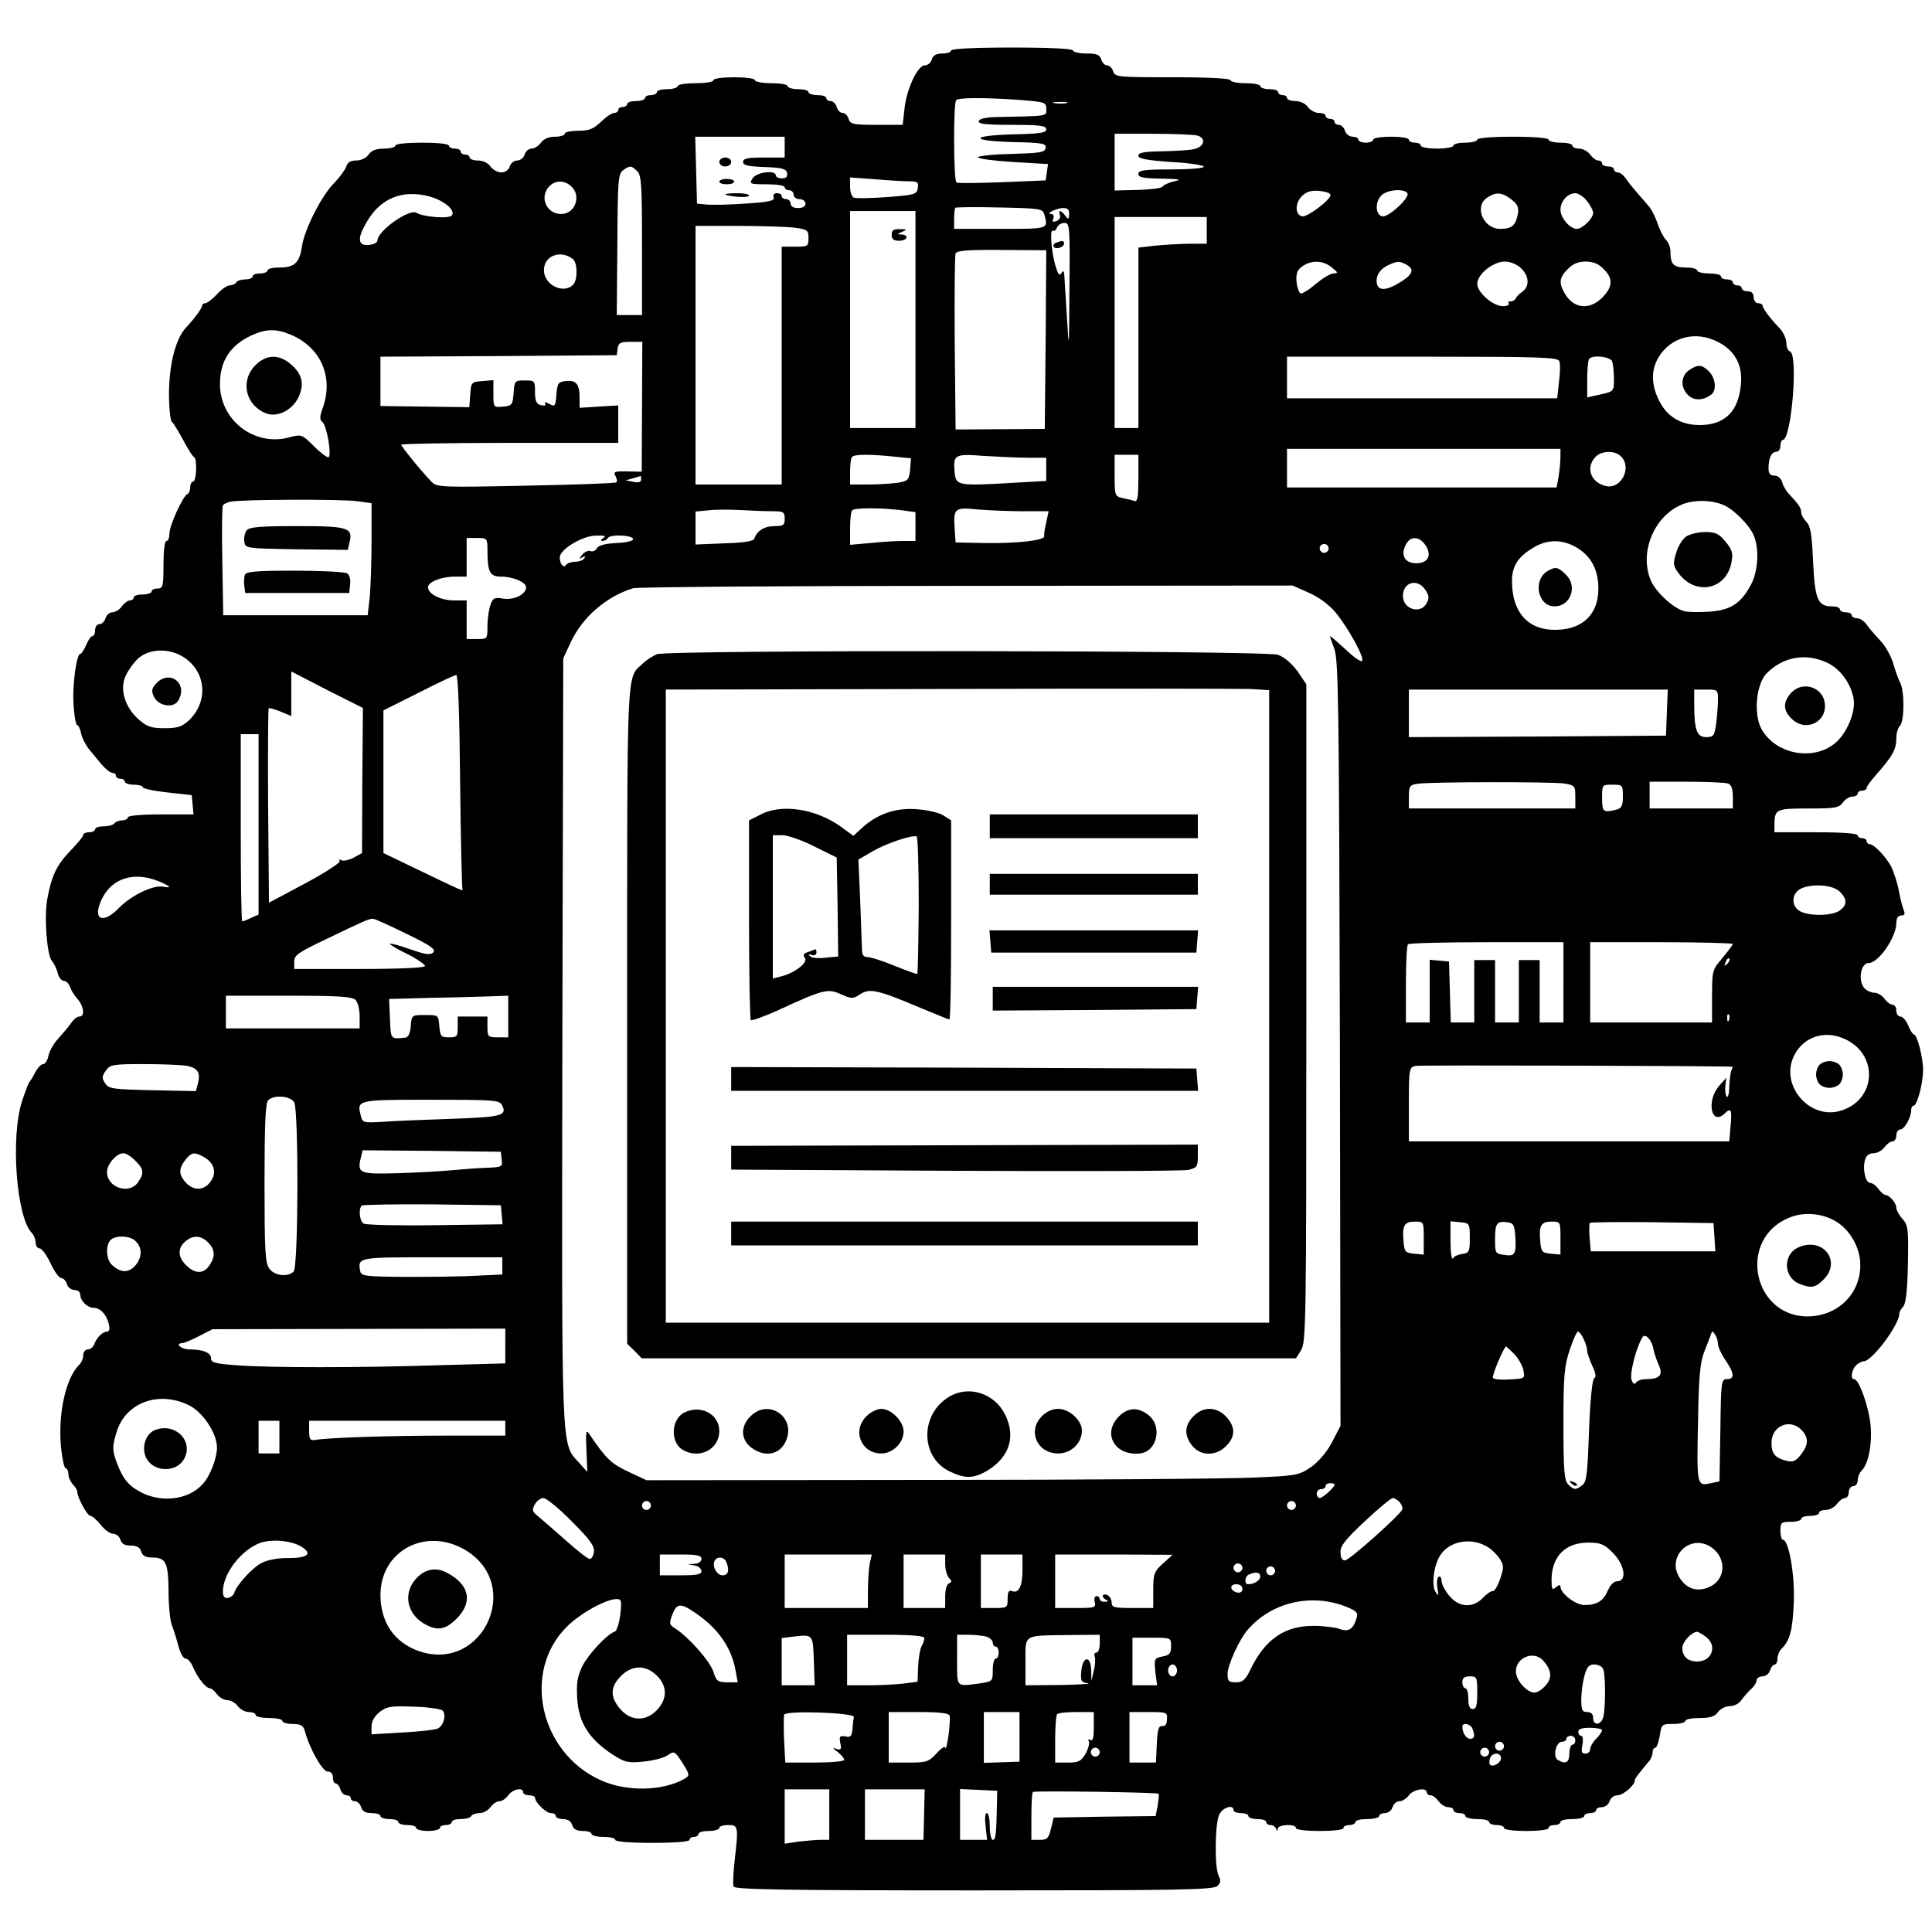 <?xml version="1.0" standalone="no"?>
<!DOCTYPE svg PUBLIC "-//W3C//DTD SVG 20010904//EN"
 "http://www.w3.org/TR/2001/REC-SVG-20010904/DTD/svg10.dtd">
<svg version="1.0" xmlns="http://www.w3.org/2000/svg"
 width="650pt" height="650pt" viewBox="0 0 650 650"
 preserveAspectRatio="xMidYMid meet">
<g transform="translate(0,650) scale(0.1,-0.1)"
fill="#000000" stroke="none">
<path d="M3200 6330 c0 -5 -13 -10 -29 -10 -21 0 -32 -6 -36 -20 -3 -11 -14
-20 -24 -20 -24 0 -62 -82 -68 -147 l-6 -53 -88 0 c-79 0 -88 2 -94 20 -3 11
-12 20 -20 20 -8 0 -17 9 -20 20 -3 11 -13 20 -21 20 -8 0 -14 5 -14 10 0 6
-13 10 -30 10 -16 0 -30 5 -30 10 0 6 -16 10 -35 10 -19 0 -35 5 -35 10 0 6
-25 10 -55 10 -30 0 -55 5 -55 10 0 6 -30 10 -70 10 -40 0 -70 -4 -70 -10 0
-6 -27 -10 -60 -10 -33 0 -60 -4 -60 -10 0 -5 -16 -10 -35 -10 -19 0 -35 -4
-35 -10 0 -5 -9 -10 -20 -10 -11 0 -20 -4 -20 -10 0 -5 -13 -10 -30 -10 -16 0
-30 -4 -30 -10 0 -5 -7 -10 -15 -10 -8 0 -15 -4 -15 -10 0 -5 -6 -10 -14 -10
-7 0 -27 -13 -44 -30 -26 -24 -40 -30 -77 -30 -25 0 -45 -4 -45 -10 0 -5 -15
-10 -33 -10 -21 0 -38 -7 -47 -20 -8 -11 -22 -20 -32 -20 -9 0 -20 -9 -23 -20
-3 -11 -15 -20 -25 -20 -10 0 -22 -9 -25 -20 -4 -12 -15 -20 -28 -20 -13 0
-29 9 -37 20 -8 12 -26 20 -42 20 -15 0 -28 5 -28 10 0 6 -7 10 -15 10 -8 0
-15 5 -15 10 0 6 -9 10 -20 10 -11 0 -20 5 -20 10 0 6 -37 10 -90 10 -53 0
-90 -4 -90 -10 0 -5 -17 -10 -38 -10 -26 0 -42 -6 -52 -20 -8 -12 -26 -20 -42
-20 -18 0 -29 -6 -33 -20 -4 -12 -22 -36 -40 -55 -42 -41 -100 -155 -109 -213
-8 -56 -25 -72 -75 -72 -23 0 -41 -4 -41 -10 0 -5 -11 -10 -25 -10 -14 0 -25
-4 -25 -10 0 -5 -11 -10 -24 -10 -14 0 -28 -4 -31 -10 -3 -5 -13 -10 -22 -10
-8 0 -28 -13 -43 -30 -15 -16 -33 -30 -39 -30 -6 0 -11 -4 -11 -8 0 -9 -25
-43 -55 -75 -37 -40 -60 -139 -56 -247 1 -35 5 -67 10 -70 4 -3 21 -30 37 -60
16 -30 32 -56 37 -58 11 -5 8 -82 -3 -82 -5 0 -10 -9 -10 -19 0 -11 -4 -21 -9
-23 -15 -5 -61 -106 -61 -133 0 -14 -4 -25 -10 -25 -6 0 -10 -33 -10 -80 0
-73 -2 -80 -20 -80 -11 0 -20 -4 -20 -10 0 -5 -13 -10 -30 -10 -16 0 -30 -4
-30 -10 0 -5 -6 -10 -13 -10 -7 0 -19 -9 -27 -20 -8 -11 -22 -20 -32 -20 -9 0
-20 -9 -23 -20 -3 -11 -13 -20 -21 -20 -8 0 -14 -9 -14 -20 0 -11 -4 -20 -9
-20 -5 0 -14 -13 -21 -30 -7 -16 -16 -30 -20 -30 -13 0 -28 -112 -22 -177 2
-35 8 -63 12 -63 4 0 10 -12 13 -28 3 -15 15 -38 26 -52 11 -14 31 -37 43 -52
13 -15 29 -28 36 -28 6 0 12 -4 12 -10 0 -5 7 -10 15 -10 8 0 15 -4 15 -10 0
-5 14 -10 30 -10 17 0 30 -4 30 -8 0 -5 37 -13 83 -18 l82 -9 3 -32 3 -33
-110 0 c-67 0 -111 -4 -111 -10 0 -5 -9 -10 -19 -10 -11 0 -23 -5 -26 -10 -3
-5 -19 -10 -36 -10 -16 0 -29 -4 -29 -10 0 -5 -9 -10 -20 -10 -11 0 -20 -4
-20 -9 0 -5 -19 -28 -42 -52 -47 -48 -65 -86 -79 -164 -11 -60 -1 -192 16
-208 6 -7 15 -25 19 -40 3 -15 13 -27 21 -27 7 0 16 -8 20 -19 3 -10 14 -29
25 -41 23 -26 26 -60 7 -60 -7 0 -19 -9 -27 -21 -8 -12 -28 -35 -43 -52 -16
-17 -31 -43 -34 -59 -3 -15 -11 -28 -18 -28 -6 0 -18 -12 -26 -27 -8 -16 -17
-30 -20 -33 -3 -3 -14 -32 -25 -65 -39 -121 -19 -390 33 -443 7 -7 13 -22 13
-33 0 -10 6 -19 13 -19 8 0 24 -23 37 -50 13 -28 29 -50 36 -50 7 0 16 -9 19
-20 3 -11 15 -20 26 -20 11 0 19 -7 19 -16 0 -20 24 -44 45 -44 22 0 43 -22
51 -54 4 -17 2 -26 -6 -26 -14 0 -34 -19 -43 -42 -3 -10 -13 -18 -22 -18 -8 0
-15 -9 -15 -19 0 -11 -6 -26 -14 -33 -45 -45 -71 -164 -61 -275 4 -40 11 -73
16 -73 5 0 9 -9 9 -19 0 -11 7 -26 15 -35 8 -8 15 -19 15 -25 0 -19 34 -81 44
-81 6 0 22 -14 35 -30 13 -17 31 -30 41 -30 10 0 22 -9 25 -20 4 -14 15 -20
35 -20 20 0 31 -6 35 -20 4 -14 15 -20 36 -20 47 0 55 -16 56 -112 0 -48 5
-99 11 -115 6 -15 16 -47 22 -70 6 -24 17 -43 24 -43 8 0 19 -13 26 -30 14
-34 43 -70 56 -70 5 0 16 -9 24 -20 8 -11 24 -20 35 -20 11 0 27 -9 35 -20 8
-11 25 -20 37 -20 13 0 23 -4 23 -10 0 -5 20 -10 45 -10 25 0 45 -4 45 -10 0
-5 15 -10 34 -10 27 0 36 -5 41 -22 16 -61 60 -138 77 -138 11 0 18 -7 18 -20
0 -11 4 -20 9 -20 5 0 13 -9 16 -20 3 -11 13 -20 21 -20 8 0 14 -4 14 -10 0
-5 6 -10 14 -10 8 0 18 -9 21 -20 4 -14 15 -20 36 -20 16 0 29 -4 29 -10 0 -5
14 -10 30 -10 17 0 30 -4 30 -10 0 -5 14 -10 30 -10 17 0 30 -4 30 -10 0 -5
18 -10 40 -10 22 0 40 5 40 10 0 6 9 10 20 10 11 0 20 5 20 10 0 6 13 10 29
10 17 0 33 4 36 10 3 5 16 10 28 10 13 0 29 9 37 20 8 11 21 20 30 20 9 0 22
9 30 20 15 21 50 28 50 10 0 -5 9 -10 20 -10 11 0 20 -4 20 -8 0 -16 37 -52
54 -52 9 0 16 -4 16 -10 0 -5 11 -10 24 -10 16 0 27 -7 31 -20 4 -14 15 -20
36 -20 16 0 29 -4 29 -10 0 -5 18 -10 40 -10 22 0 40 -4 40 -10 0 -6 48 -10
125 -10 77 0 125 4 125 10 0 6 7 10 15 10 8 0 15 5 15 10 0 6 16 10 35 10 19
0 35 5 35 10 0 6 14 10 30 10 34 0 35 -4 21 -125 -4 -38 -6 -76 -3 -82 3 -10
174 -13 809 -13 696 0 806 2 819 15 11 11 12 19 4 34 -14 27 -13 174 2 206 11
24 48 36 48 15 0 -5 11 -10 25 -10 14 0 25 -4 25 -10 0 -5 14 -10 30 -10 17 0
30 -4 30 -10 0 -5 6 -10 14 -10 8 0 17 -6 19 -12 4 -10 6 -10 6 0 1 14 61 17
61 2 0 -6 33 -10 80 -10 47 0 80 4 80 10 0 6 9 10 20 10 11 0 20 5 20 10 0 6
18 10 40 10 22 0 40 5 40 10 0 6 9 10 19 10 11 0 23 9 26 20 3 11 14 20 23 20
10 0 24 9 32 20 15 20 60 28 60 10 0 -5 6 -10 13 -10 7 0 19 -9 27 -20 8 -11
22 -20 32 -20 10 0 18 -4 18 -10 0 -5 9 -10 20 -10 11 0 20 -4 20 -10 0 -5 18
-10 40 -10 22 0 40 -4 40 -10 0 -5 11 -10 25 -10 14 0 25 -4 25 -10 0 -6 32
-10 75 -10 43 0 75 4 75 10 0 6 9 10 20 10 11 0 20 5 20 10 0 6 18 10 40 10
22 0 40 5 40 10 0 6 9 10 20 10 11 0 20 5 20 10 0 6 9 10 19 10 11 0 23 9 26
20 4 11 15 20 27 20 19 0 58 34 58 50 0 6 12 22 50 67 5 7 10 19 10 28 0 8 4
15 9 15 5 0 11 18 15 40 6 39 7 40 46 40 22 0 40 5 40 10 0 6 22 10 48 10 36
0 51 5 62 20 8 11 26 20 40 20 15 0 32 9 40 22 8 11 23 28 33 37 9 8 17 21 17
28 0 7 9 13 19 13 11 0 23 9 26 20 3 11 11 20 16 20 5 0 9 9 9 19 0 11 6 26
13 33 29 29 38 62 42 156 4 95 -17 212 -37 212 -4 0 -8 14 -8 30 0 28 3 30 35
30 19 0 35 5 35 10 0 6 14 10 30 10 17 0 30 5 30 10 0 6 10 10 23 10 12 0 29
9 37 20 8 11 20 20 27 20 7 0 13 9 13 20 0 11 7 20 15 20 8 0 15 9 15 19 0 11
6 26 13 33 27 26 39 110 27 178 -12 64 -38 130 -52 130 -13 0 -9 30 6 46 8 8
20 14 26 14 28 0 120 123 120 160 0 6 6 17 13 24 9 9 14 53 16 142 2 119 1
131 -18 153 -12 13 -21 30 -21 38 0 16 -24 43 -37 43 -5 0 -15 9 -23 20 -8 11
-20 20 -27 20 -16 0 -27 43 -19 75 4 17 13 25 29 25 12 0 29 9 37 20 8 11 20
20 27 20 7 0 13 9 13 20 0 11 6 20 13 20 14 0 37 40 37 65 0 8 3 15 8 15 12 0
32 76 32 120 0 42 -20 120 -31 120 -4 0 -12 13 -19 30 -7 17 -19 30 -26 30 -8
0 -14 9 -14 20 0 11 -6 20 -13 20 -7 0 -19 9 -27 20 -8 11 -23 20 -33 20 -10
0 -25 6 -33 14 -24 24 -15 86 13 86 33 0 93 87 93 135 0 16 6 25 16 25 12 0
14 5 9 18 -4 9 -12 39 -17 67 -5 27 -17 62 -25 79 -18 34 -58 76 -73 76 -5 0
-10 5 -10 10 0 6 -7 10 -15 10 -8 0 -15 5 -15 10 0 6 -53 10 -140 10 l-140 0
0 24 c0 54 5 56 114 56 90 0 103 2 116 20 8 11 22 20 32 20 10 0 18 5 18 10 0
6 7 10 15 10 8 0 15 4 15 9 0 5 14 24 30 42 58 66 70 87 70 126 0 16 5 34 12
41 15 15 16 112 2 143 -7 13 -18 44 -25 69 -8 25 -27 59 -44 76 -16 17 -37 41
-45 53 -8 11 -22 21 -32 21 -10 0 -18 5 -18 10 0 6 -9 10 -20 10 -11 0 -20 5
-20 10 0 6 -12 10 -26 10 -48 0 -58 22 -64 150 -4 93 -9 120 -22 134 -10 10
-18 24 -18 32 0 15 -9 28 -41 62 -9 9 -20 27 -23 40 -4 13 -15 22 -27 22 -13
0 -19 7 -19 24 0 35 10 56 26 56 8 0 14 9 14 20 0 11 4 20 8 20 29 0 53 288
24 298 -7 2 -12 15 -12 28 0 14 -10 36 -22 49 -32 33 -58 68 -58 77 0 4 -7 8
-15 8 -8 0 -15 9 -15 20 0 13 -7 20 -20 20 -11 0 -20 5 -20 10 0 6 -7 10 -15
10 -8 0 -15 5 -15 10 0 6 -9 10 -20 10 -11 0 -20 5 -20 10 0 6 -18 10 -40 10
-22 0 -40 5 -40 10 0 6 -18 10 -39 10 -41 0 -51 11 -51 55 0 13 -7 30 -15 38
-8 8 -21 33 -28 55 -8 22 -20 46 -27 55 -7 8 -24 28 -39 45 -14 16 -33 39 -41
51 -8 12 -20 21 -27 21 -7 0 -13 5 -13 10 0 6 -9 10 -20 10 -11 0 -20 5 -20
10 0 6 -6 10 -13 10 -7 0 -19 9 -27 20 -8 11 -25 20 -37 20 -13 0 -23 5 -23
10 0 6 -18 10 -40 10 -22 0 -40 5 -40 10 0 6 -47 10 -120 10 -73 0 -120 -4
-120 -10 0 -5 -18 -10 -40 -10 -22 0 -40 -4 -40 -10 0 -5 -25 -10 -55 -10 -30
0 -55 5 -55 10 0 6 -9 10 -20 10 -11 0 -20 5 -20 10 0 6 -27 10 -60 10 -33 0
-60 -4 -60 -10 0 -5 -11 -10 -25 -10 -14 0 -25 5 -25 10 0 6 -9 10 -19 10 -11
0 -23 9 -26 20 -3 11 -13 20 -21 20 -8 0 -14 5 -14 10 0 6 -7 10 -15 10 -8 0
-15 5 -15 10 0 6 -10 10 -23 10 -12 0 -29 9 -37 20 -8 12 -26 20 -42 20 -15 0
-28 5 -28 10 0 6 -7 10 -15 10 -8 0 -15 5 -15 10 0 6 -13 10 -30 10 -16 0 -30
5 -30 10 0 6 -22 10 -50 10 -27 0 -50 5 -50 10 0 6 -71 10 -194 10 -186 0
-195 1 -201 20 -3 11 -12 20 -20 20 -8 0 -17 9 -20 20 -5 16 -15 20 -51 20
-24 0 -44 5 -44 10 0 6 -75 10 -205 10 -130 0 -205 -4 -205 -10z m228 -166
c88 -7 92 -8 92 -30 0 -26 13 -24 -174 -28 -30 -1 -51 -6 -53 -13 -4 -10 23
-13 111 -13 95 0 116 -3 116 -15 0 -12 -21 -15 -110 -17 -148 -4 -149 -22 -2
-26 101 -2 113 -5 110 -20 -3 -15 -19 -17 -116 -20 -61 -1 -112 -7 -112 -11 0
-5 53 -12 118 -16 l118 -7 -4 -28 -4 -27 -146 -6 c-80 -3 -149 -4 -154 -1 -10
6 -11 268 -1 277 8 9 94 9 211 1z m160 -11 c-10 -2 -28 -2 -40 0 -13 2 -5 4
17 4 22 1 32 -1 23 -4z m440 -109 c30 -8 25 -36 -8 -45 -14 -4 -62 -7 -107 -8
-63 -1 -83 -4 -83 -15 0 -10 27 -15 110 -21 61 -3 110 -11 110 -16 0 -5 -49
-9 -110 -9 -91 0 -110 -3 -110 -15 0 -12 16 -15 78 -16 61 -1 70 -3 43 -9 -18
-4 -36 -12 -40 -18 -3 -5 -41 -10 -83 -11 l-78 -2 0 95 0 96 128 0 c70 0 137
-3 150 -6z m-1388 -39 l0 -35 -70 0 c-55 0 -70 -3 -70 -15 0 -11 17 -15 72
-17 60 -2 73 -6 76 -20 2 -13 -3 -18 -17 -18 -12 0 -21 5 -21 10 0 19 -65 11
-78 -10 -12 -19 -10 -20 48 -20 33 0 60 -4 60 -10 0 -5 7 -10 15 -10 8 0 15
-7 15 -15 0 -8 9 -15 20 -15 11 0 20 -7 20 -15 0 -9 -9 -15 -25 -15 -16 0 -25
6 -25 15 0 8 -7 15 -15 15 -8 0 -15 5 -15 10 0 6 -7 10 -16 10 -10 0 -14 -6
-11 -14 5 -11 -15 -16 -96 -21 -56 -4 -115 -5 -132 -3 l-30 3 -3 113 -3 112
151 0 150 0 0 -35z m-496 -81 c14 -13 16 -50 16 -250 l0 -234 -42 0 -43 0 2
237 c1 215 3 238 19 250 23 17 29 16 48 -3z m914 -34 c29 0 33 -3 30 -22 -3
-22 -10 -24 -103 -31 -55 -4 -105 -5 -112 -2 -7 2 -13 19 -13 36 l0 32 83 -6
c45 -4 97 -7 115 -7z m-1136 -17 c35 -32 13 -93 -34 -93 -49 0 -74 56 -41 92
20 22 51 23 75 1z m2554 -28 c4 -15 -77 -76 -95 -73 -24 5 -25 44 -1 68 15 15
31 20 57 18 20 -2 38 -7 39 -13z m259 5 c9 -15 -64 -82 -84 -78 -23 4 -26 46
-5 69 18 21 78 26 89 9z m-3290 -11 c50 -14 89 -47 75 -64 -10 -12 -96 -5
-119 9 -24 15 -131 -61 -131 -93 0 -11 -30 -19 -47 -14 -19 7 -16 32 12 78 46
79 120 108 210 84z m3640 -10 c22 -18 26 -27 21 -52 -7 -36 -21 -47 -59 -47
-56 0 -88 74 -45 104 30 21 50 20 83 -5z m254 -5 c12 -15 21 -33 21 -40 0 -19
-36 -54 -55 -54 -23 0 -55 37 -55 64 0 29 24 56 50 56 10 0 28 -12 39 -26z
m-1825 -47 c13 -48 14 -47 -149 -47 l-155 0 0 33 c0 19 2 36 4 38 2 2 69 3
149 1 140 -3 145 -4 151 -25z m83 2 c-1 -18 -3 -18 -13 -5 -14 20 -25 21 -18
2 3 -7 -2 -16 -12 -20 -12 -4 -15 -2 -10 9 3 8 0 15 -7 15 -22 0 17 20 40 20
16 0 21 -6 20 -21z m-517 -354 l0 -365 -110 0 -110 0 0 365 0 365 110 0 110 0
0 -365z m980 300 l0 -45 -54 0 c-29 0 -81 -3 -115 -6 l-61 -7 0 -303 0 -304
-40 0 -40 0 0 355 0 355 155 0 155 0 0 -45z m-462 -197 c-1 -203 -2 -212 -8
-103 -4 66 -8 131 -9 145 -1 19 -3 22 -10 11 -7 -11 -12 -3 -21 28 -14 52 -18
121 -8 115 5 -3 11 2 14 10 3 9 15 16 25 16 18 0 19 -10 17 -222z m-924 206
c43 -6 46 -9 46 -35 0 -28 -2 -29 -45 -29 l-45 0 0 -400 0 -400 -145 0 -145 0
0 435 0 435 144 0 c79 0 164 -3 190 -6z m844 -376 l-3 -301 -150 -1 -150 -1
-3 290 c-1 159 0 295 3 302 3 10 42 13 155 12 l150 -1 -2 -300z m-1590 270
c15 -13 16 -70 0 -86 -33 -33 -98 0 -98 49 0 49 56 70 98 37z m2553 -28 c21
-17 22 -19 6 -20 -11 0 -37 -16 -60 -35 -23 -20 -46 -34 -51 -32 -6 2 -12 20
-14 39 -2 28 2 40 20 52 30 22 71 20 99 -4z m250 10 c28 -15 23 -32 -16 -57
-50 -32 -79 -33 -83 -5 -4 26 13 50 43 62 27 12 33 12 56 0z m386 -12 c28 -26
30 -62 4 -80 -10 -7 -20 -17 -22 -23 -2 -5 -10 -9 -16 -9 -7 1 -10 -2 -7 -7 3
-5 -6 -9 -20 -9 -33 0 -86 46 -86 75 0 32 53 75 93 75 18 0 40 -9 54 -22z
m278 -3 c33 -32 31 -60 -4 -96 -45 -45 -100 -37 -129 18 -18 32 -15 51 13 78
16 17 35 25 60 25 25 0 44 -8 60 -25z m-4417 -221 c101 -42 145 -142 108 -246
-11 -31 -11 -40 -1 -48 14 -12 31 -107 21 -118 -4 -3 -26 13 -49 36 -41 41
-43 41 -82 31 -118 -33 -235 56 -235 179 0 77 34 130 105 163 49 23 84 24 133
3z m4801 -24 c58 -29 85 -79 78 -145 -9 -91 -55 -135 -139 -135 -62 0 -109 28
-135 80 -28 54 -29 105 -3 148 42 69 125 90 199 52z m-3619 -218 l-1 -219 -49
1 c-43 1 -47 -1 -39 -16 5 -9 6 -19 2 -21 -5 -3 -142 -8 -305 -11 -278 -6
-299 -5 -315 12 -30 30 -103 119 -103 126 0 3 164 6 365 6 l365 0 0 63 0 63
-65 -4 -65 -4 0 33 c0 47 -12 61 -46 57 -26 -3 -29 -7 -32 -46 -3 -39 -5 -41
-24 -31 -12 7 -18 7 -14 1 4 -6 -2 -8 -14 -5 -16 4 -20 14 -20 44 0 38 -1 39
-34 39 -34 0 -35 -1 -38 -42 -3 -40 -5 -43 -35 -46 -33 -3 -33 -3 -33 43 l0
46 -37 -3 c-37 -3 -38 -4 -41 -46 l-3 -42 -150 2 -149 2 0 83 0 83 398 2 397
3 3 23 c3 19 10 22 43 22 l40 0 -1 -218z m3086 153 c4 -9 3 -40 -1 -70 l-6
-55 -455 0 -454 0 0 70 0 70 455 0 c398 0 456 -2 461 -15z m178 -1 c3 -9 6
-35 6 -58 0 -42 0 -43 -45 -53 l-45 -10 0 62 c0 34 3 65 7 68 13 14 71 7 77
-9z m-174 -321 c0 -16 -3 -45 -6 -65 l-7 -38 -453 0 -454 0 0 65 0 65 460 0
460 0 0 -27z m204 1 c38 -38 -1 -112 -52 -99 -50 12 -68 61 -35 97 20 22 66
24 87 2z m-2448 0 l59 -6 -3 -38 c-4 -35 -7 -38 -40 -44 -21 -3 -65 -6 -99 -6
l-63 0 0 43 c0 24 3 47 7 50 8 9 62 9 139 1z m456 -4 l58 0 0 -39 0 -39 -122
-7 c-172 -10 -182 -8 -186 33 -6 63 -2 66 100 58 50 -3 117 -6 150 -6z m368
-70 c0 -59 -3 -78 -12 -76 -7 3 -25 7 -40 10 -27 6 -28 8 -28 76 l0 70 40 0
40 0 0 -80z m-1673 -3 c0 -9 -9 -12 -26 -8 l-26 5 25 7 c14 4 25 7 26 8 0 1 1
-5 1 -12z m-957 -73 l50 -7 0 -127 c0 -70 -3 -155 -6 -189 l-7 -61 -243 0
-243 0 -3 181 c-2 100 -1 185 2 189 3 4 14 10 25 12 33 8 371 9 425 2z m4605
-16 c31 -16 75 -60 92 -92 23 -45 20 -127 -8 -177 -34 -61 -68 -82 -139 -87
-32 -2 -71 -2 -84 2 -36 9 -96 65 -112 103 -41 97 14 223 111 258 41 15 102
12 140 -7z m-3207 -18 c38 0 42 -2 42 -25 0 -22 -4 -25 -34 -25 -34 0 -60 -16
-68 -42 -3 -9 -35 -14 -101 -16 l-97 -4 0 55 0 56 43 4 c23 3 71 3 107 1 36
-2 84 -4 108 -4z m430 4 l52 -7 0 -48 0 -49 -42 0 c-24 0 -73 -3 -110 -7 l-68
-6 0 55 c0 30 3 58 7 61 8 9 92 9 161 1z m413 -4 l87 0 -8 -37 c-5 -20 -8 -41
-7 -47 3 -14 -91 -25 -203 -23 l-95 2 -3 44 c-5 71 -1 75 76 67 37 -3 106 -6
153 -6z m-1411 -90 c-9 -6 -10 -10 -3 -10 6 0 15 4 18 10 8 13 85 10 85 -4 0
-6 -24 -12 -57 -13 -38 -2 -60 -8 -65 -18 -5 -8 -14 -12 -22 -9 -7 3 -19 -3
-27 -12 -12 -15 -12 -17 0 -9 10 5 12 4 7 -3 -4 -7 -18 -12 -31 -12 -13 0 -27
-5 -31 -11 -9 -15 -26 14 -19 33 12 28 78 65 119 66 30 1 37 -1 26 -8z m-390
-42 c0 -73 8 -88 46 -88 40 0 84 -19 84 -36 0 -24 -42 -44 -77 -38 -29 5 -34
3 -43 -21 -5 -14 -10 -46 -10 -71 0 -44 0 -44 -35 -44 l-35 0 0 65 0 65 -43 0
c-44 0 -87 22 -87 44 0 18 44 36 90 36 l40 0 0 65 0 65 35 0 c34 0 35 -1 35
-42z m3157 16 c21 -33 7 -59 -32 -59 -37 0 -53 25 -37 59 15 34 47 34 69 0z
m496 0 c51 -25 80 -69 84 -128 7 -95 -46 -154 -142 -155 -92 -2 -147 57 -148
160 -1 53 18 84 71 116 43 27 91 29 135 7z m-823 -9 c0 -8 -7 -15 -15 -15 -8
0 -15 7 -15 15 0 8 7 15 15 15 8 0 15 -7 15 -15z m325 -139 c13 -19 14 -29 5
-45 -20 -39 -80 -21 -80 24 0 47 49 60 75 21z m-392 -10 c31 -13 68 -40 89
-65 43 -51 102 -158 90 -165 -5 -3 -30 15 -56 40 -26 24 -49 44 -51 44 -1 0 5
-19 14 -42 14 -39 16 -167 19 -1329 l2 -1286 -28 -54 c-17 -33 -44 -65 -70
-84 -41 -28 -48 -30 -190 -36 -81 -4 -574 -8 -1097 -8 l-950 -1 -62 29 c-58
28 -72 41 -131 127 -10 16 -12 7 -9 -55 l3 -73 -28 31 c-61 68 -58 12 -56
1421 l3 1285 26 56 c40 84 119 152 209 180 14 4 519 8 1122 8 l1097 1 54 -24z
m-3782 -219 c74 -50 80 -150 13 -212 -22 -20 -37 -25 -80 -25 -45 0 -59 5 -87
29 -46 41 -64 99 -46 143 7 18 26 45 42 61 38 36 108 38 158 4z m5525 -16 c44
-20 80 -68 90 -120 8 -41 -18 -109 -55 -145 -73 -70 -209 -46 -256 44 -26 51
-16 150 19 185 55 55 130 69 202 36z m-4927 -397 l-1 -244 -29 -16 c-16 -8
-35 -12 -41 -8 -6 4 -8 3 -5 -3 3 -5 -49 -39 -116 -75 l-122 -65 -3 325 c-1
179 0 327 2 329 2 2 20 -3 40 -11 l36 -15 0 75 0 75 120 -62 121 -61 -2 -244z
m329 -2 c2 -196 6 -360 8 -364 5 -8 -7 -3 -158 70 l-108 52 0 240 0 240 118
59 c64 33 122 60 127 60 6 1 11 -127 13 -357z m4060 231 l-3 -78 -432 -3 -433
-2 0 80 0 80 435 0 436 0 -3 -77z m172 43 c0 -18 -3 -54 -6 -80 -6 -42 -9 -46
-34 -46 -31 0 -40 24 -40 111 l0 49 40 0 c39 0 40 -1 40 -34z m-4910 -419 l0
-304 -25 -11 c-14 -7 -28 -12 -30 -12 -3 0 -5 142 -5 315 l0 315 30 0 30 0 0
-303z m4393 137 c35 -6 37 -8 37 -45 l0 -39 -280 0 -280 0 0 39 c0 36 3 40 28
44 45 7 454 7 495 1z m551 0 c11 -4 16 -19 16 -45 l0 -39 -140 0 -140 0 0 45
0 45 124 0 c68 0 131 -3 140 -6z m-354 -43 c0 -32 -4 -40 -22 -45 -44 -11 -48
-8 -48 39 0 45 0 45 35 45 34 0 35 -1 35 -39z m-4926 -286 c41 -17 46 -24 14
-18 -33 6 -107 -30 -147 -71 -58 -60 -93 -38 -56 34 35 67 108 88 189 55z
m5656 -35 c26 -26 25 -46 -3 -65 -24 -15 -87 -18 -124 -4 -30 11 -39 46 -17
70 25 27 116 27 144 -1z m-4824 -141 c83 -40 101 -53 92 -63 -10 -10 -25 -8
-77 10 -36 13 -67 21 -69 19 -2 -2 23 -18 57 -34 34 -17 61 -36 61 -41 0 -6
-82 -10 -220 -10 l-220 0 0 25 c0 22 14 31 113 78 118 57 136 65 151 66 5 1
55 -22 112 -50z m3894 -164 l0 -135 -40 0 -40 0 0 105 0 105 -35 0 -35 0 0
-105 0 -105 -40 0 -40 0 0 105 0 105 -35 0 -35 0 0 -105 0 -105 -40 0 -39 0
-3 103 -3 102 -32 3 -33 3 0 -105 0 -106 -40 0 -40 0 0 128 c0 71 3 132 7 135
3 4 123 7 265 7 l258 0 0 -135z m570 129 c0 -3 -16 -24 -35 -47 -34 -40 -35
-42 -35 -129 l0 -88 -205 0 -205 0 0 135 0 135 240 0 c132 0 240 -3 240 -6z
m-19 -67 c-10 -9 -11 -8 -5 6 3 10 9 15 12 12 3 -3 0 -11 -7 -18z m-4615 -121
c8 -8 14 -33 14 -55 l0 -41 -225 0 -225 0 0 55 0 55 211 0 c169 0 213 -3 225
-14z m514 -56 l0 -70 -35 0 c-33 0 -35 2 -35 35 l0 35 -50 0 -50 0 0 -35 c0
-32 -2 -35 -29 -35 -27 0 -30 3 -33 38 -3 37 -3 37 -48 37 -45 0 -45 0 -48
-37 -2 -24 -8 -38 -18 -39 -51 -5 -49 -7 -52 63 l-3 67 143 4 c79 1 169 4 201
5 l57 2 0 -70z m4107 -12 c-3 -8 -6 -5 -6 6 -1 11 2 17 5 13 3 -3 4 -12 1 -19z
m386 -62 c120 -51 111 -210 -14 -244 -99 -27 -194 79 -158 175 27 70 101 100
172 69z m-5573 -92 c36 -8 45 -23 36 -59 l-7 -26 -146 3 c-134 3 -147 5 -159
23 -12 18 -11 24 2 43 14 20 23 22 128 22 63 0 128 -3 146 -6z m5198 -3 c2 -1
1 -5 -2 -10 -3 -5 -7 -30 -8 -55 0 -26 -5 -42 -9 -35 -4 6 -6 23 -4 38 l3 25
-24 -27 c-45 -52 -26 -138 20 -92 20 20 24 10 18 -47 l-4 -48 -539 0 -539 0 0
124 c0 121 1 125 23 130 16 3 1045 0 1065 -3z m-4838 -120 c15 -29 14 -553 -2
-569 -20 -20 -65 -14 -82 10 -14 19 -16 64 -16 288 0 194 3 269 12 278 20 20
76 15 88 -7z m699 -9 c18 -35 0 -40 -164 -46 -88 -3 -193 -7 -233 -10 -70 -4
-72 -4 -78 20 -14 54 -14 54 235 54 212 0 231 -1 240 -18z m-1 -183 c3 -25 1
-26 -53 -28 -30 -1 -81 -5 -113 -8 -31 -3 -112 -8 -180 -10 -133 -4 -141 -1
-128 52 l6 25 233 -2 232 -3 3 -26z m-1233 -4 c29 -28 31 -42 9 -73 -29 -42
-104 -18 -104 35 0 26 32 63 55 63 9 0 27 -11 40 -25z m228 14 c41 -22 49 -59
20 -91 -23 -26 -58 -22 -82 8 -21 26 -19 46 7 77 18 20 26 21 55 6z m1005
-196 l3 -32 -226 -3 c-125 -2 -233 1 -241 5 -14 8 -19 48 -7 61 4 3 110 5 237
4 l231 -3 3 -32z m4481 -18 c47 -24 83 -79 89 -135 9 -97 -59 -178 -158 -188
-201 -19 -264 264 -73 334 43 16 99 12 142 -11z m-1379 -61 l0 -55 -32 3 c-30
3 -33 6 -36 42 -5 53 3 66 38 66 30 0 30 0 30 -56z m155 1 c0 -46 -2 -50 -25
-54 -14 -1 -28 -8 -32 -15 -4 -6 -8 20 -8 57 l0 68 33 -3 c31 -3 32 -4 32 -53z
m153 6 c4 -60 -1 -69 -37 -63 -30 4 -31 6 -31 51 0 55 5 63 40 59 22 -3 25 -8
28 -47z m152 -7 l0 -55 -32 3 c-30 3 -33 6 -36 42 -5 53 3 66 38 66 30 0 30 0
30 -56z m518 4 l3 -48 -209 0 -210 0 -4 46 c-2 25 -1 47 1 50 3 2 97 3 210 2
l206 -3 3 -47z m-5316 -10 c27 -22 28 -56 4 -85 -24 -27 -51 -26 -81 3 -18 18
-20 65 -3 82 16 16 60 15 80 0z m248 -8 c24 -24 25 -48 4 -78 -18 -27 -45 -28
-72 -4 -32 27 -36 58 -13 81 26 26 55 27 81 1z m990 -79 l0 -29 -87 -4 c-49
-3 -155 -4 -238 -4 -136 1 -150 3 -153 19 -9 47 -7 47 243 47 l235 0 0 -29z
m10 -269 l0 -59 -217 -6 c-276 -9 -584 -9 -690 0 -70 5 -83 9 -83 23 0 19 -27
30 -72 30 -27 0 -51 19 -26 21 7 0 33 11 58 24 l45 23 493 1 492 1 0 -58z
m3628 23 c7 -14 12 -32 12 -40 0 -8 8 -30 17 -50 12 -25 14 -38 6 -43 -6 -4
-13 -72 -17 -177 -5 -144 -8 -172 -23 -182 -22 -17 -28 -16 -47 3 -13 13 -16
46 -16 203 0 163 3 195 21 249 11 34 24 62 28 62 4 0 13 -11 19 -25z m452 -17
c0 -9 11 -34 25 -54 30 -44 32 -64 5 -64 -19 0 -20 -8 -22 -172 l-3 -172 -33
-7 c-43 -9 -44 -5 -39 216 2 141 7 190 20 225 10 25 20 52 23 60 4 13 6 13 14
0 6 -8 10 -23 10 -32z m-217 -18 c3 -14 11 -38 18 -53 15 -33 3 -47 -43 -47
-15 0 -30 -5 -34 -12 -5 -7 -10 -4 -15 10 -7 19 16 110 37 143 9 15 32 -9 37
-41z m-469 -15 c13 -13 27 -37 31 -54 6 -29 6 -29 -45 -32 -29 -2 -54 0 -57 5
-5 7 37 105 44 106 1 0 13 -11 27 -25z m-4456 -174 c46 -24 92 -94 92 -141 0
-36 -23 -96 -48 -123 -49 -55 -145 -65 -216 -23 -33 19 -48 37 -65 75 -24 57
-25 70 -9 122 30 101 143 142 246 90z m302 -106 l0 -55 -35 0 -35 0 0 55 0 55
35 0 35 0 0 -55z m760 30 l0 -25 -197 0 c-190 0 -409 -7 -445 -15 -14 -2 -18
4 -18 31 l0 34 330 0 330 0 0 -25z m4360 -5 c26 -26 25 -51 -1 -84 -17 -22
-27 -26 -48 -21 -39 10 -51 24 -51 61 0 56 61 83 100 44z m-1570 -185 c0 -9
-40 -45 -50 -45 -5 0 -10 7 -10 15 0 8 7 15 15 15 8 0 15 5 15 10 0 6 7 10 15
10 8 0 15 -2 15 -5z m-2566 -124 c61 -61 77 -83 74 -102 -1 -13 -8 -24 -14
-24 -6 0 -42 28 -80 62 -38 34 -80 70 -93 81 -20 16 -22 21 -12 40 6 12 20 22
29 22 10 0 53 -35 96 -79z m2786 64 c6 -8 10 -18 8 -23 -7 -19 -179 -172 -193
-172 -10 0 -15 10 -15 28 -1 21 17 43 82 104 46 43 88 78 94 78 6 0 17 -7 24
-15z m-2520 -10 c0 -8 -7 -15 -15 -15 -8 0 -15 7 -15 15 0 8 7 15 15 15 8 0
15 -7 15 -15z m2170 0 c0 -8 -7 -15 -15 -15 -8 0 -15 7 -15 15 0 8 7 15 15 15
8 0 15 -7 15 -15z m-3344 -140 c36 -23 19 -37 -47 -37 -29 1 -68 -6 -86 -15
-32 -15 -85 -73 -95 -102 -2 -8 -12 -15 -21 -17 -12 -2 -17 5 -17 22 0 59 61
139 125 163 40 14 108 8 141 -14z m553 -12 c190 -118 55 -409 -157 -339 -85
29 -132 97 -132 191 1 150 156 230 289 148z m3438 11 c13 -8 30 -25 39 -39 14
-22 14 -29 1 -67 -8 -24 -19 -42 -24 -41 -6 1 -21 -9 -33 -22 -34 -36 -81 -34
-114 6 -14 17 -26 39 -26 50 0 11 -4 17 -10 14 -5 -3 -7 -20 -4 -38 5 -27 4
-29 -6 -13 -15 22 -6 91 16 124 32 49 107 61 161 26z m419 -18 c40 -40 49 -96
15 -96 -11 0 -23 -12 -31 -30 -15 -36 -37 -50 -79 -50 -30 0 -81 39 -81 62 0
7 -5 6 -15 -2 -13 -11 -15 -7 -15 24 0 79 46 126 123 126 42 0 54 -5 83 -34z
m332 18 c53 -37 48 -111 -9 -134 -40 -17 -76 -5 -99 33 -44 72 39 149 108 101z
m-3398 -39 c0 -8 -10 -16 -22 -16 l-23 -2 23 -4 c12 -2 22 -11 22 -19 0 -11
-16 -14 -70 -14 l-70 0 0 35 0 35 70 0 c56 0 70 -3 70 -15z m566 -16 c-3 -17
-6 -58 -6 -90 l0 -59 -140 0 -140 0 0 90 0 90 146 0 147 0 -7 -31z m254 -2 c0
-18 6 -39 13 -46 10 -11 10 -14 0 -18 -8 -3 -13 -22 -13 -44 l0 -39 -70 0 -70
0 0 90 0 90 70 0 70 0 0 -33z m260 -20 c0 -55 -13 -79 -36 -70 -10 4 -14 -4
-14 -26 0 -30 -1 -31 -45 -31 l-45 0 0 90 0 90 70 0 70 0 0 -53z m473 23 c-30
-27 -33 -35 -33 -90 l0 -60 -70 0 c-62 0 -70 2 -70 19 0 10 -7 21 -15 25 -8 3
-15 1 -15 -3 0 -5 6 -12 13 -14 7 -3 5 -6 -5 -6 -10 -1 -18 4 -18 9 0 6 -5 10
-11 10 -6 0 -9 -9 -6 -20 5 -19 0 -20 -64 -20 l-69 0 0 90 0 90 198 0 197 -1
-32 -29z m-1469 4 c11 -28 6 -44 -13 -44 -20 0 -37 32 -26 50 9 15 32 12 39
-6z m1736 -19 c0 -8 -7 -15 -15 -15 -8 0 -15 7 -15 15 0 8 7 15 15 15 8 0 15
-7 15 -15z m110 -10 c0 -8 -7 -15 -15 -15 -8 0 -15 7 -15 15 0 8 7 15 15 15 8
0 15 -7 15 -15z m-50 -19 c0 -13 -20 -26 -41 -26 -14 0 -11 28 4 33 23 10 37
7 37 -7z m-60 -42 c0 -9 -7 -14 -17 -12 -25 5 -28 28 -4 28 12 0 21 -6 21 -16z
m-2093 -86 c-4 -29 -12 -55 -18 -57 -27 -9 -89 -76 -110 -117 -17 -36 -20 -58
-17 -109 5 -79 38 -133 113 -184 46 -30 55 -33 108 -28 32 3 69 12 82 21 24
16 25 15 51 -25 25 -40 25 -42 8 -53 -74 -43 -199 -45 -286 -4 -203 94 -262
365 -111 515 44 44 131 93 167 93 17 0 18 -5 13 -52z m2443 26 c34 -14 40 -20
34 -38 -11 -38 -28 -48 -58 -36 -15 5 -54 10 -87 10 -97 0 -163 -45 -212 -147
-17 -35 -26 -43 -49 -43 -24 0 -28 4 -28 28 0 30 39 115 67 148 81 94 215 125
333 78z m-2187 -23 c74 -51 119 -116 132 -193 l7 -38 -35 0 c-32 0 -37 4 -47
36 -12 36 -83 116 -128 145 -21 13 -21 17 -10 47 15 39 28 40 81 3z m3395 -77
c41 -29 23 -84 -28 -84 -32 0 -50 17 -50 46 0 20 32 54 50 54 3 0 16 -7 28
-16z m-3000 -81 l3 -83 -56 0 -55 0 0 79 0 80 33 4 c73 9 72 10 75 -80z m372
76 c0 -6 -4 -19 -10 -29 -5 -10 -10 -40 -11 -68 l-2 -50 -45 -6 c-25 -3 -78
-6 -118 -6 l-74 0 0 85 0 85 130 0 c85 0 130 -4 130 -11z m208 5 c12 -4 22
-13 22 -20 0 -8 5 -14 10 -14 6 0 10 -9 10 -20 0 -11 -4 -20 -10 -20 -5 0 -10
-17 -10 -39 0 -38 0 -38 -46 -45 -78 -10 -74 -15 -74 79 l0 85 38 0 c20 0 47
-3 60 -6z m382 -24 c0 -16 -5 -30 -11 -30 -6 0 -9 -6 -6 -13 3 -8 2 -29 -3
-48 l-8 -34 -1 36 c-1 50 -28 48 -33 -2 -3 -34 -1 -39 22 -42 14 -2 -28 -5
-92 -6 l-118 -1 0 79 c0 94 -9 88 143 90 l107 1 0 -30z m240 -9 c0 -23 -5 -30
-29 -34 -28 -6 -28 -8 -24 -52 l6 -45 -42 0 -41 0 0 80 0 80 65 0 c65 0 65 0
65 -29z m1252 -48 c30 -34 31 -61 4 -88 -16 -16 -31 -23 -43 -18 -26 9 -53 44
-53 70 0 47 61 71 92 36z m-1232 -33 c0 -11 -7 -20 -15 -20 -8 0 -15 9 -15 20
0 11 7 20 15 20 8 0 15 -9 15 -20z m1434 4 c8 -20 8 -132 0 -161 -8 -28 -34
-30 -34 -3 0 13 -7 20 -20 20 -17 0 -20 7 -20 43 0 23 5 59 11 80 8 29 15 37
33 37 13 0 27 -7 30 -16z m-3190 -16 c40 -35 43 -78 11 -116 -38 -45 -92 -45
-129 -1 -34 40 -33 74 3 110 36 36 79 38 115 7z m2766 -63 c0 -42 -3 -55 -15
-55 -10 0 -15 11 -15 35 0 19 -4 35 -10 35 -5 0 -10 9 -10 20 0 15 7 20 25 20
24 0 25 -3 25 -55z m-3481 -60 c14 -14 3 -52 -17 -61 -10 -4 -63 -10 -120 -13
l-102 -6 0 27 c0 17 10 34 27 48 25 19 38 21 115 18 48 -1 92 -8 97 -13z
m1384 -22 c-2 -6 -4 -25 -5 -41 -2 -23 -6 -28 -24 -24 -19 3 -21 0 -17 -22 5
-22 2 -25 -13 -20 -15 5 -14 3 4 -10 12 -10 22 -21 22 -27 0 -5 -44 -9 -99 -9
l-99 0 -4 75 c-2 42 -1 80 0 86 6 15 238 7 235 -8z m322 5 c2 -7 0 -38 -4 -68
-5 -30 -9 -49 -10 -41 0 8 -13 1 -30 -18 -27 -29 -34 -31 -95 -31 l-66 0 0 85
0 85 100 0 c72 0 102 -4 105 -12z m235 -72 l0 -83 -60 -2 -60 -2 0 86 0 85 60
0 60 0 0 -84z m250 33 c0 -35 -3 -48 -12 -43 -6 4 -8 3 -5 -4 4 -5 -1 -24 -10
-41 -16 -27 -24 -31 -60 -31 l-43 0 0 78 c0 43 3 82 7 85 3 4 33 7 65 7 l58 0
0 -51z m246 26 c0 -16 -6 -24 -16 -22 -12 1 -16 -12 -18 -60 l-3 -63 -44 0
-45 0 0 85 0 85 64 0 c62 0 64 -1 62 -25z m1028 -31 c9 -24 7 -34 -8 -34 -13
0 -26 20 -26 41 0 15 27 10 34 -7z m436 -5 c0 -5 -9 -18 -20 -29 -11 -11 -20
-27 -20 -35 0 -8 -7 -15 -16 -15 -13 0 -15 7 -10 30 3 17 1 30 -4 30 -6 0 -10
6 -10 14 0 9 13 13 40 13 22 0 40 -4 40 -8z m-90 -34 c0 -8 -4 -15 -10 -15 -5
0 -10 -13 -10 -30 0 -30 -13 -37 -39 -21 -18 11 -6 61 14 61 8 0 15 5 15 10 0
6 7 10 15 10 8 0 15 -7 15 -15z m-240 -20 c0 -8 -7 -15 -15 -15 -8 0 -15 7
-15 15 0 8 7 15 15 15 8 0 15 -7 15 -15z m-1360 -20 c0 -8 -7 -15 -15 -15 -8
0 -15 7 -15 15 0 8 7 15 15 15 8 0 15 -7 15 -15z m1310 0 c0 -8 -7 -15 -15
-15 -8 0 -15 7 -15 15 0 8 7 15 15 15 8 0 15 -7 15 -15z m40 -20 c0 -16 -27
-32 -37 -22 -3 4 -3 13 0 22 8 20 37 20 37 0z m-2260 -190 l0 -85 -29 0 c-15
0 -49 -3 -75 -6 l-46 -7 0 92 0 91 75 0 75 0 0 -85z m319 0 l-2 -85 -98 0 -99
0 0 85 0 85 101 0 100 0 -2 -85z m245 30 c-2 -99 -4 -115 -14 -115 -5 0 -10
20 -10 45 0 25 -4 45 -10 45 -6 0 -7 -19 -4 -45 l5 -45 -46 0 -45 0 0 85 0 86
63 -3 62 -3 -1 -50z m544 40 c2 -2 0 -19 -3 -39 l-7 -36 -172 -2 -171 -3 -9
-37 c-8 -33 -13 -38 -38 -38 l-28 0 0 78 c0 43 2 81 5 83 5 5 418 -1 423 -6z"/>
<path d="M2420 5955 c0 -8 9 -15 20 -15 11 0 20 7 20 15 0 8 -9 15 -20 15 -11
0 -20 -7 -20 -15z"/>
<path d="M2420 5889 c0 -5 11 -9 25 -9 14 0 25 4 25 9 0 5 -11 9 -25 9 -14 0
-25 -4 -25 -9z"/>
<path d="M2440 5846 c0 -2 18 -6 40 -8 22 -2 40 0 40 4 0 5 -18 8 -40 8 -22 0
-40 -2 -40 -4z"/>
<path d="M3000 5710 c0 -15 7 -20 25 -20 28 0 35 20 8 21 -15 0 -15 2 2 9 18
8 17 9 -7 9 -22 1 -28 -4 -28 -19z"/>
<path d="M3552 5683 c-6 -2 -10 -9 -7 -13 7 -11 35 -2 35 11 0 10 -8 10 -28 2z"/>
<path d="M859 5271 c-52 -53 -33 -135 37 -162 38 -14 87 11 108 54 21 45 13
79 -26 112 -40 34 -82 33 -119 -4z"/>
<path d="M5682 5254 c-27 -19 -29 -57 -3 -83 20 -20 52 -19 79 2 18 14 14 55
-8 77 -24 24 -38 25 -68 4z"/>
<path d="M830 4716 c-6 -8 -10 -25 -8 -38 3 -23 4 -23 175 -26 l173 -2 6 25
c12 50 -4 55 -176 55 -125 0 -160 -3 -170 -14z"/>
<path d="M824 4566 c-3 -8 -4 -25 -2 -38 l3 -23 175 0 175 0 3 29 c2 16 -2 32
-10 37 -7 5 -86 9 -176 9 -132 0 -164 -3 -168 -14z"/>
<path d="M5673 4695 c-13 -9 -28 -34 -34 -56 -11 -35 -10 -43 8 -67 58 -79
164 -56 179 40 5 27 1 40 -21 66 -22 27 -34 32 -69 32 -23 0 -51 -7 -63 -15z"/>
<path d="M5207 4579 c-51 -30 -34 -119 23 -119 55 0 79 69 37 108 -26 25 -34
26 -60 11z"/>
<path d="M2210 4299 c-14 -6 -36 -20 -48 -32 -55 -51 -52 11 -52 -1182 l0
-1106 25 -24 24 -25 1100 0 1101 0 17 27 c17 26 18 91 18 1134 l0 1107 -30 44
c-20 27 -44 47 -65 55 -45 15 -2051 17 -2090 2z m2060 -1185 l0 -1064 -1015 0
-1015 0 0 1065 0 1065 953 2 c523 2 980 1 1015 0 l62 -4 0 -1064z"/>
<path d="M2558 3759 l-38 -19 0 -334 c0 -183 3 -335 6 -338 3 -3 42 11 87 31
158 73 172 76 216 56 37 -16 40 -16 65 0 32 21 59 15 203 -46 51 -21 94 -39
97 -39 4 0 6 151 6 335 l0 335 -25 16 c-13 9 -51 18 -85 21 -71 7 -134 -13
-186 -59 l-33 -30 -44 32 c-83 59 -199 77 -269 39z m182 -107 l75 -37 3 -166
2 -167 -42 -4 c-24 -3 -47 -1 -53 5 -7 7 -5 8 6 4 9 -3 16 0 16 9 0 7 -3 12
-6 10 -3 -2 -14 -6 -25 -10 -13 -4 -15 -10 -8 -19 12 -15 -35 -51 -80 -62
l-28 -7 0 241 0 241 33 0 c17 0 66 -17 107 -38z m351 -197 c-1 -126 -3 -230
-5 -232 -1 -1 -35 11 -75 27 -40 17 -82 30 -92 30 -14 0 -19 7 -19 28 -1 15
-3 88 -6 163 l-6 137 48 28 c45 26 129 55 148 50 4 -1 7 -105 7 -231z"/>
<path d="M3330 3720 l0 -40 350 0 350 0 0 40 0 40 -350 0 -350 0 0 -40z"/>
<path d="M3330 3525 l0 -35 350 0 350 0 0 35 0 35 -350 0 -350 0 0 -35z"/>
<path d="M3332 3333 l3 -38 345 0 345 0 3 38 3 37 -351 0 -351 0 3 -37z"/>
<path d="M3340 3140 l0 -40 343 2 342 3 3 38 3 37 -345 0 -346 0 0 -40z"/>
<path d="M2460 2870 l0 -40 786 0 785 0 -3 38 -3 37 -782 3 -783 2 0 -40z"/>
<path d="M2460 2605 l0 -40 753 -4 c413 -2 767 -1 785 3 29 7 32 11 32 46 l0
39 -785 -2 -785 -2 0 -40z"/>
<path d="M2460 2350 l0 -40 785 0 785 0 0 40 0 40 -785 0 -785 0 0 -40z"/>
<path d="M3192 1800 c-97 -59 -96 -202 2 -250 54 -26 82 -25 129 3 73 45 95
113 59 187 -36 73 -123 101 -190 60z"/>
<path d="M2303 1748 c-46 -22 -49 -103 -4 -127 56 -31 121 4 121 64 0 57 -61
90 -117 63z"/>
<path d="M2525 1735 c-34 -33 -33 -77 1 -104 46 -36 99 -26 119 23 33 79 -60
142 -120 81z"/>
<path d="M2915 1735 c-49 -48 -18 -125 50 -125 39 0 75 36 75 74 0 34 -41 76
-75 76 -14 0 -37 -11 -50 -25z"/>
<path d="M3505 1735 c-49 -49 -16 -125 55 -125 44 0 80 35 80 77 0 34 -42 73
-80 73 -19 0 -40 -9 -55 -25z"/>
<path d="M3765 1735 c-58 -57 -15 -134 70 -125 58 6 77 91 29 129 -35 28 -69
26 -99 -4z"/>
<path d="M4015 1735 c-30 -30 -32 -64 -4 -99 28 -35 80 -36 114 -1 32 31 32
65 0 99 -32 34 -77 35 -110 1z"/>
<path d="M525 4200 c-15 -16 -16 -25 -7 -44 14 -31 65 -40 81 -14 36 58 -29
108 -74 58z"/>
<path d="M6021 4163 c-24 -30 -20 -58 11 -85 43 -38 108 -10 108 46 0 65 -79
91 -119 39z"/>
<path d="M6122 2918 c-7 -7 -12 -21 -12 -33 0 -12 5 -26 12 -33 7 -7 21 -12
33 -12 12 0 26 5 33 12 7 7 12 21 12 33 0 12 -5 26 -12 33 -7 7 -21 12 -33 12
-12 0 -26 -5 -33 -12z"/>
<path d="M6052 2304 c-55 -23 -53 -103 4 -124 38 -15 53 -12 79 15 62 61 -1
144 -83 109z"/>
<path d="M5287 1509 c7 -7 15 -10 18 -7 3 3 -2 9 -12 12 -14 6 -15 5 -6 -5z"/>
<path d="M522 1689 c-31 -12 -46 -55 -32 -90 22 -52 102 -56 129 -8 34 60 -29
124 -97 98z"/>
<path d="M1407 1196 c-51 -47 -43 -120 17 -157 45 -27 73 -24 112 15 56 56 44
115 -33 155 -34 18 -68 13 -96 -13z"/>
</g>
</svg>
